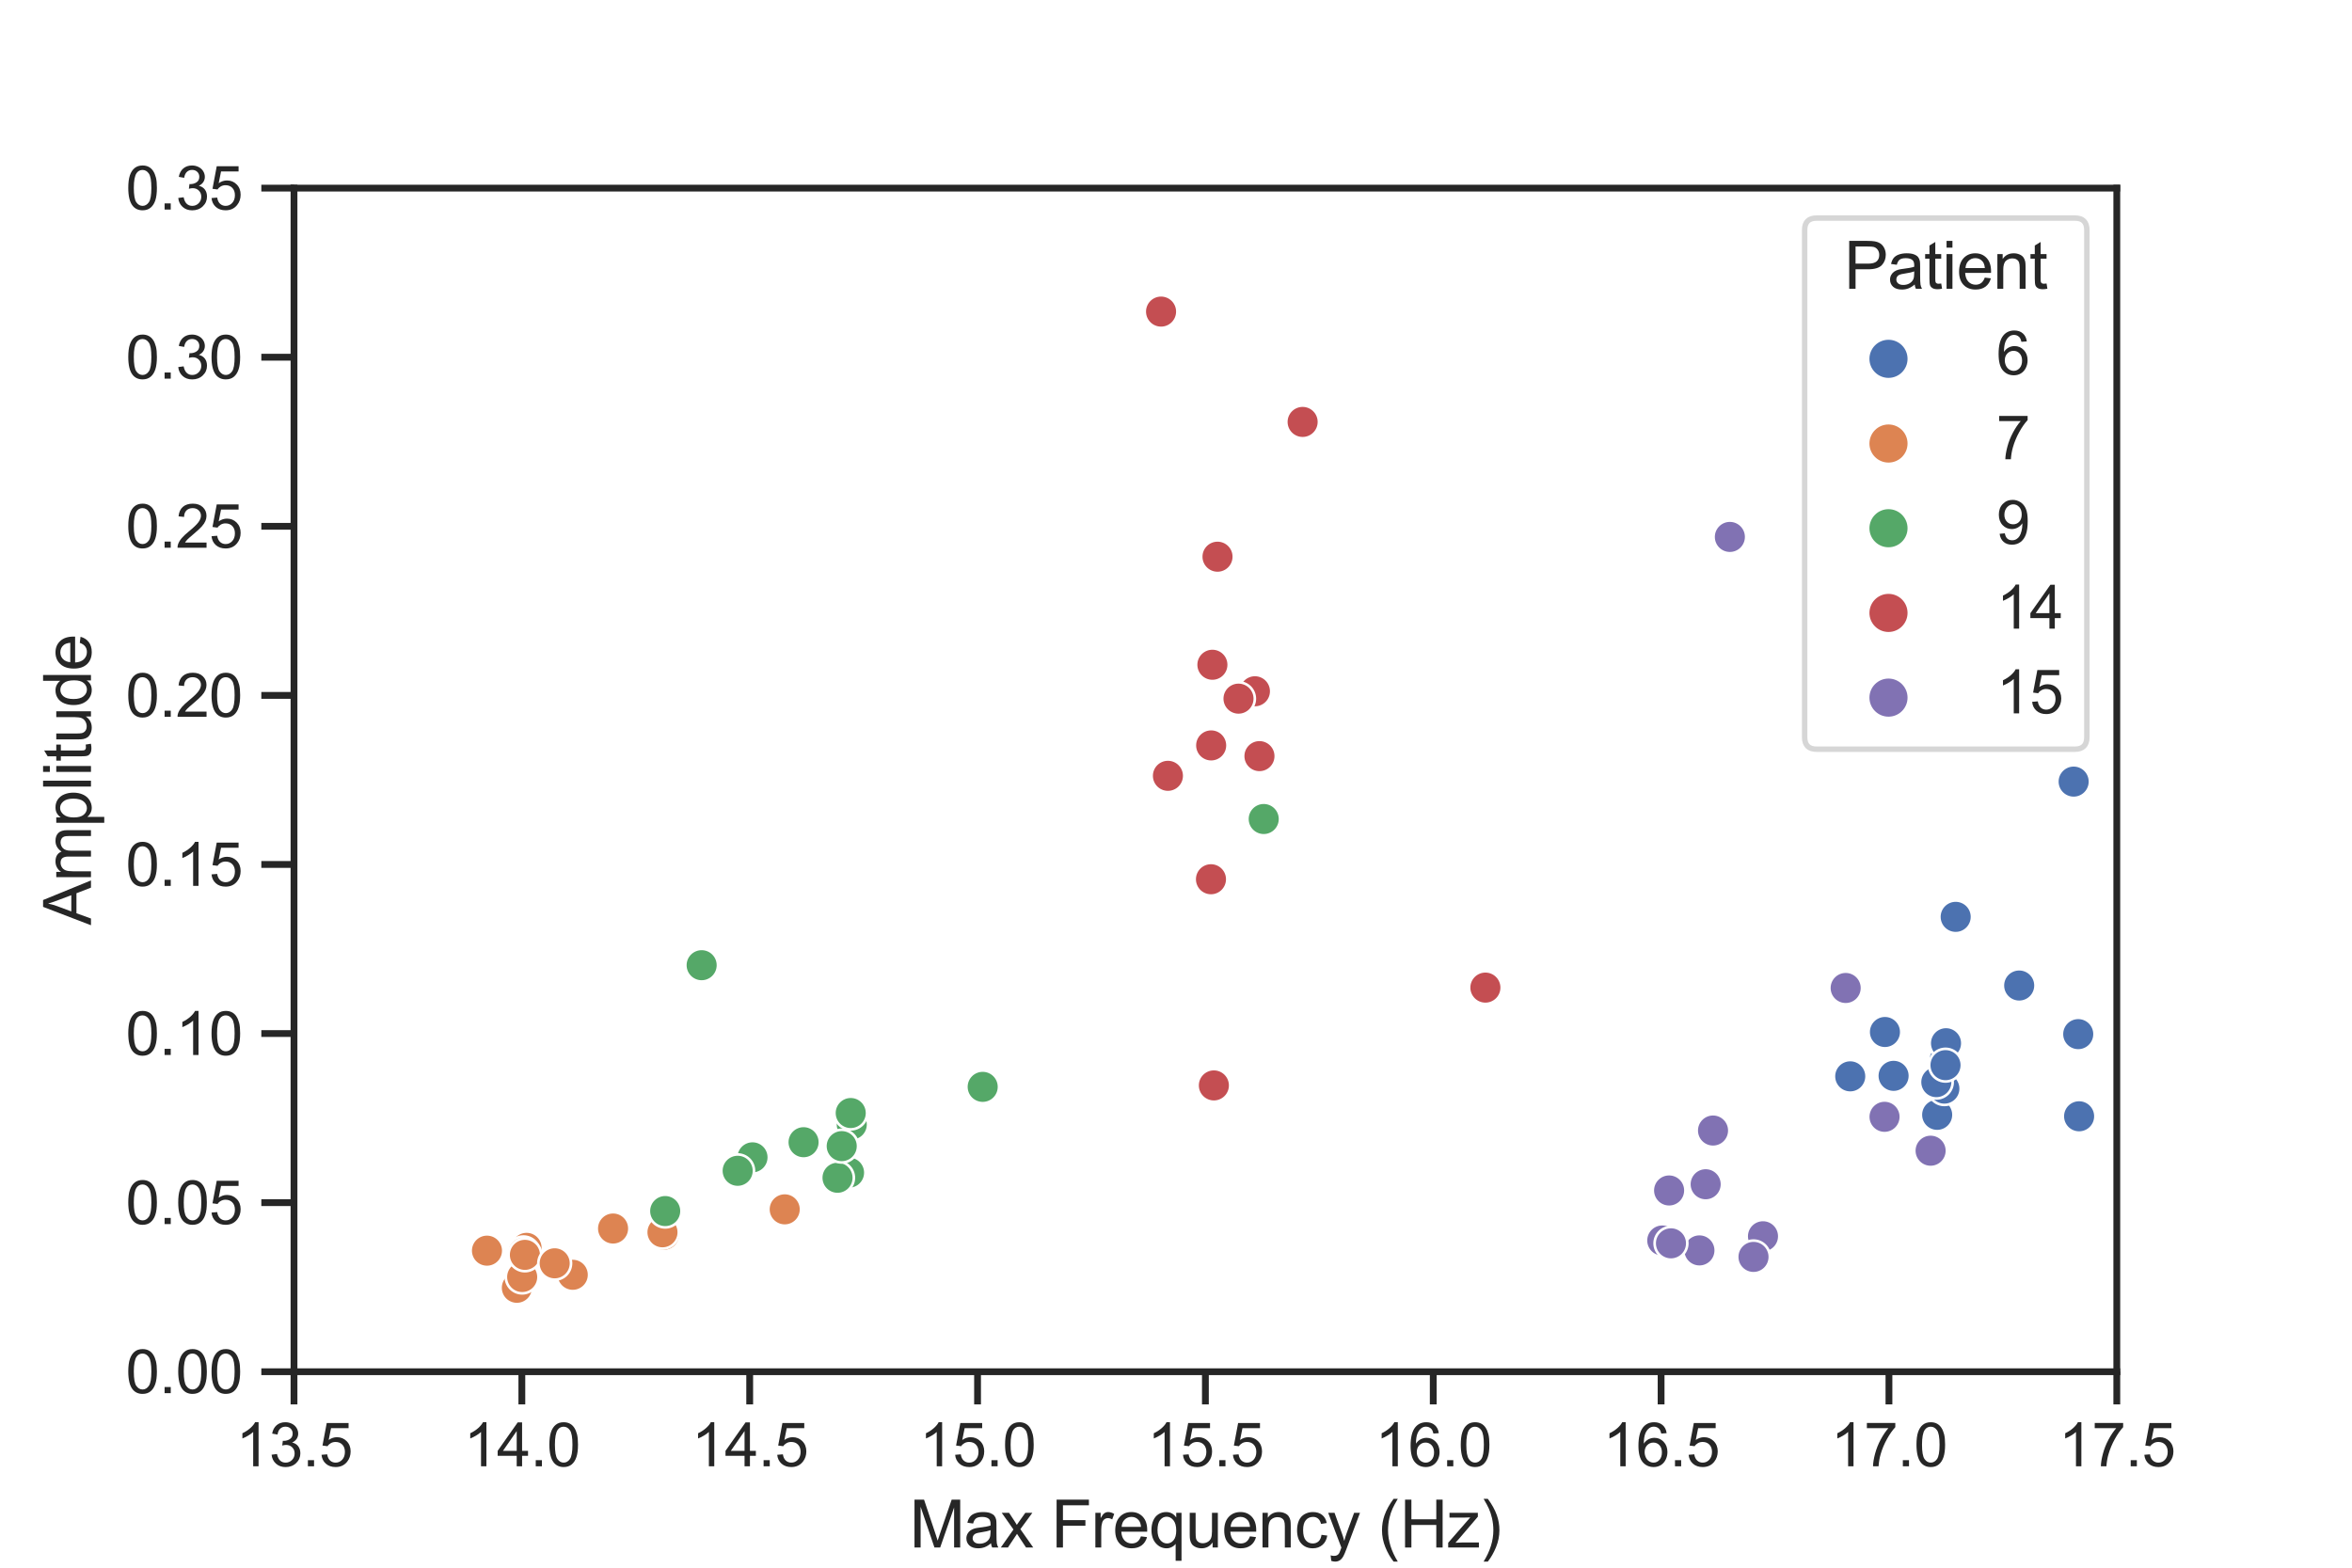 <?xml version="1.0" encoding="utf-8" standalone="no"?>
<!DOCTYPE svg PUBLIC "-//W3C//DTD SVG 1.1//EN"
  "http://www.w3.org/Graphics/SVG/1.1/DTD/svg11.dtd">
<svg xmlns:xlink="http://www.w3.org/1999/xlink" width="432pt" height="288pt" viewBox="0 0 432 288" xmlns="http://www.w3.org/2000/svg" version="1.1">
 <defs>
  <style type="text/css">*{stroke-linejoin: round; stroke-linecap: butt}</style>
 </defs>
 <g id="figure_1">
  <g id="patch_1">
   <path d="M 0 288 
L 432 288 
L 432 0 
L 0 0 
z
" style="fill: #ffffff"/>
  </g>
  <g id="axes_1">
   <g id="patch_2">
    <path d="M 54 252 
L 388.8 252 
L 388.8 34.56 
L 54 34.56 
z
" style="fill: #ffffff"/>
   </g>
   <g id="matplotlib.axis_1">
    <g id="xtick_1">
     <g id="line2d_1">
      <defs>
       <path id="m7bf6a0282d" d="M 0 0 
L 0 6 
" style="stroke: #262626; stroke-width: 1.25"/>
      </defs>
      <g>
       <use xlink:href="#m7bf6a0282d" x="54" y="252" style="fill: #262626; stroke: #262626; stroke-width: 1.25"/>
      </g>
     </g>
     <g id="text_1">
      <!-- 13.5 -->
      <g style="fill: #262626" transform="translate(43.296 269.374)scale(0.11 -0.11)">
       <defs>
        <path id="ArialMT-31" d="M 2384 0 
L 1822 0 
L 1822 3584 
Q 1619 3391 1289 3197 
Q 959 3003 697 2906 
L 697 3450 
Q 1169 3672 1522 3987 
Q 1875 4303 2022 4600 
L 2384 4600 
L 2384 0 
z
" transform="scale(0.016)"/>
        <path id="ArialMT-33" d="M 269 1209 
L 831 1284 
Q 928 806 1161 595 
Q 1394 384 1728 384 
Q 2125 384 2398 659 
Q 2672 934 2672 1341 
Q 2672 1728 2419 1979 
Q 2166 2231 1775 2231 
Q 1616 2231 1378 2169 
L 1441 2663 
Q 1497 2656 1531 2656 
Q 1891 2656 2178 2843 
Q 2466 3031 2466 3422 
Q 2466 3731 2256 3934 
Q 2047 4138 1716 4138 
Q 1388 4138 1169 3931 
Q 950 3725 888 3313 
L 325 3413 
Q 428 3978 793 4289 
Q 1159 4600 1703 4600 
Q 2078 4600 2393 4439 
Q 2709 4278 2876 4000 
Q 3044 3722 3044 3409 
Q 3044 3113 2884 2869 
Q 2725 2625 2413 2481 
Q 2819 2388 3044 2092 
Q 3269 1797 3269 1353 
Q 3269 753 2831 336 
Q 2394 -81 1725 -81 
Q 1122 -81 723 278 
Q 325 638 269 1209 
z
" transform="scale(0.016)"/>
        <path id="ArialMT-2e" d="M 581 0 
L 581 641 
L 1222 641 
L 1222 0 
L 581 0 
z
" transform="scale(0.016)"/>
        <path id="ArialMT-35" d="M 266 1200 
L 856 1250 
Q 922 819 1161 601 
Q 1400 384 1738 384 
Q 2144 384 2425 690 
Q 2706 997 2706 1503 
Q 2706 1984 2436 2262 
Q 2166 2541 1728 2541 
Q 1456 2541 1237 2417 
Q 1019 2294 894 2097 
L 366 2166 
L 809 4519 
L 3088 4519 
L 3088 3981 
L 1259 3981 
L 1013 2750 
Q 1425 3038 1878 3038 
Q 2478 3038 2890 2622 
Q 3303 2206 3303 1553 
Q 3303 931 2941 478 
Q 2500 -78 1738 -78 
Q 1113 -78 717 272 
Q 322 622 266 1200 
z
" transform="scale(0.016)"/>
       </defs>
       <use xlink:href="#ArialMT-31"/>
       <use xlink:href="#ArialMT-33" x="55.615"/>
       <use xlink:href="#ArialMT-2e" x="111.23"/>
       <use xlink:href="#ArialMT-35" x="139.014"/>
      </g>
     </g>
    </g>
    <g id="xtick_2">
     <g id="line2d_2">
      <g>
       <use xlink:href="#m7bf6a0282d" x="95.85" y="252" style="fill: #262626; stroke: #262626; stroke-width: 1.25"/>
      </g>
     </g>
     <g id="text_2">
      <!-- 14.0 -->
      <g style="fill: #262626" transform="translate(85.146 269.374)scale(0.11 -0.11)">
       <defs>
        <path id="ArialMT-34" d="M 2069 0 
L 2069 1097 
L 81 1097 
L 81 1613 
L 2172 4581 
L 2631 4581 
L 2631 1613 
L 3250 1613 
L 3250 1097 
L 2631 1097 
L 2631 0 
L 2069 0 
z
M 2069 1613 
L 2069 3678 
L 634 1613 
L 2069 1613 
z
" transform="scale(0.016)"/>
        <path id="ArialMT-30" d="M 266 2259 
Q 266 3072 433 3567 
Q 600 4063 929 4331 
Q 1259 4600 1759 4600 
Q 2128 4600 2406 4451 
Q 2684 4303 2865 4023 
Q 3047 3744 3150 3342 
Q 3253 2941 3253 2259 
Q 3253 1453 3087 958 
Q 2922 463 2592 192 
Q 2263 -78 1759 -78 
Q 1097 -78 719 397 
Q 266 969 266 2259 
z
M 844 2259 
Q 844 1131 1108 757 
Q 1372 384 1759 384 
Q 2147 384 2411 759 
Q 2675 1134 2675 2259 
Q 2675 3391 2411 3762 
Q 2147 4134 1753 4134 
Q 1366 4134 1134 3806 
Q 844 3388 844 2259 
z
" transform="scale(0.016)"/>
       </defs>
       <use xlink:href="#ArialMT-31"/>
       <use xlink:href="#ArialMT-34" x="55.615"/>
       <use xlink:href="#ArialMT-2e" x="111.23"/>
       <use xlink:href="#ArialMT-30" x="139.014"/>
      </g>
     </g>
    </g>
    <g id="xtick_3">
     <g id="line2d_3">
      <g>
       <use xlink:href="#m7bf6a0282d" x="137.7" y="252" style="fill: #262626; stroke: #262626; stroke-width: 1.25"/>
      </g>
     </g>
     <g id="text_3">
      <!-- 14.5 -->
      <g style="fill: #262626" transform="translate(126.996 269.374)scale(0.11 -0.11)">
       <use xlink:href="#ArialMT-31"/>
       <use xlink:href="#ArialMT-34" x="55.615"/>
       <use xlink:href="#ArialMT-2e" x="111.23"/>
       <use xlink:href="#ArialMT-35" x="139.014"/>
      </g>
     </g>
    </g>
    <g id="xtick_4">
     <g id="line2d_4">
      <g>
       <use xlink:href="#m7bf6a0282d" x="179.55" y="252" style="fill: #262626; stroke: #262626; stroke-width: 1.25"/>
      </g>
     </g>
     <g id="text_4">
      <!-- 15.0 -->
      <g style="fill: #262626" transform="translate(168.846 269.374)scale(0.11 -0.11)">
       <use xlink:href="#ArialMT-31"/>
       <use xlink:href="#ArialMT-35" x="55.615"/>
       <use xlink:href="#ArialMT-2e" x="111.23"/>
       <use xlink:href="#ArialMT-30" x="139.014"/>
      </g>
     </g>
    </g>
    <g id="xtick_5">
     <g id="line2d_5">
      <g>
       <use xlink:href="#m7bf6a0282d" x="221.4" y="252" style="fill: #262626; stroke: #262626; stroke-width: 1.25"/>
      </g>
     </g>
     <g id="text_5">
      <!-- 15.5 -->
      <g style="fill: #262626" transform="translate(210.696 269.374)scale(0.11 -0.11)">
       <use xlink:href="#ArialMT-31"/>
       <use xlink:href="#ArialMT-35" x="55.615"/>
       <use xlink:href="#ArialMT-2e" x="111.23"/>
       <use xlink:href="#ArialMT-35" x="139.014"/>
      </g>
     </g>
    </g>
    <g id="xtick_6">
     <g id="line2d_6">
      <g>
       <use xlink:href="#m7bf6a0282d" x="263.25" y="252" style="fill: #262626; stroke: #262626; stroke-width: 1.25"/>
      </g>
     </g>
     <g id="text_6">
      <!-- 16.0 -->
      <g style="fill: #262626" transform="translate(252.546 269.374)scale(0.11 -0.11)">
       <defs>
        <path id="ArialMT-36" d="M 3184 3459 
L 2625 3416 
Q 2550 3747 2413 3897 
Q 2184 4138 1850 4138 
Q 1581 4138 1378 3988 
Q 1113 3794 959 3422 
Q 806 3050 800 2363 
Q 1003 2672 1297 2822 
Q 1591 2972 1913 2972 
Q 2475 2972 2870 2558 
Q 3266 2144 3266 1488 
Q 3266 1056 3080 686 
Q 2894 316 2569 119 
Q 2244 -78 1831 -78 
Q 1128 -78 684 439 
Q 241 956 241 2144 
Q 241 3472 731 4075 
Q 1159 4600 1884 4600 
Q 2425 4600 2770 4297 
Q 3116 3994 3184 3459 
z
M 888 1484 
Q 888 1194 1011 928 
Q 1134 663 1356 523 
Q 1578 384 1822 384 
Q 2178 384 2434 671 
Q 2691 959 2691 1453 
Q 2691 1928 2437 2201 
Q 2184 2475 1800 2475 
Q 1419 2475 1153 2201 
Q 888 1928 888 1484 
z
" transform="scale(0.016)"/>
       </defs>
       <use xlink:href="#ArialMT-31"/>
       <use xlink:href="#ArialMT-36" x="55.615"/>
       <use xlink:href="#ArialMT-2e" x="111.23"/>
       <use xlink:href="#ArialMT-30" x="139.014"/>
      </g>
     </g>
    </g>
    <g id="xtick_7">
     <g id="line2d_7">
      <g>
       <use xlink:href="#m7bf6a0282d" x="305.1" y="252" style="fill: #262626; stroke: #262626; stroke-width: 1.25"/>
      </g>
     </g>
     <g id="text_7">
      <!-- 16.5 -->
      <g style="fill: #262626" transform="translate(294.396 269.374)scale(0.11 -0.11)">
       <use xlink:href="#ArialMT-31"/>
       <use xlink:href="#ArialMT-36" x="55.615"/>
       <use xlink:href="#ArialMT-2e" x="111.23"/>
       <use xlink:href="#ArialMT-35" x="139.014"/>
      </g>
     </g>
    </g>
    <g id="xtick_8">
     <g id="line2d_8">
      <g>
       <use xlink:href="#m7bf6a0282d" x="346.95" y="252" style="fill: #262626; stroke: #262626; stroke-width: 1.25"/>
      </g>
     </g>
     <g id="text_8">
      <!-- 17.0 -->
      <g style="fill: #262626" transform="translate(336.246 269.374)scale(0.11 -0.11)">
       <defs>
        <path id="ArialMT-37" d="M 303 3981 
L 303 4522 
L 3269 4522 
L 3269 4084 
Q 2831 3619 2401 2847 
Q 1972 2075 1738 1259 
Q 1569 684 1522 0 
L 944 0 
Q 953 541 1156 1306 
Q 1359 2072 1739 2783 
Q 2119 3494 2547 3981 
L 303 3981 
z
" transform="scale(0.016)"/>
       </defs>
       <use xlink:href="#ArialMT-31"/>
       <use xlink:href="#ArialMT-37" x="55.615"/>
       <use xlink:href="#ArialMT-2e" x="111.23"/>
       <use xlink:href="#ArialMT-30" x="139.014"/>
      </g>
     </g>
    </g>
    <g id="xtick_9">
     <g id="line2d_9">
      <g>
       <use xlink:href="#m7bf6a0282d" x="388.8" y="252" style="fill: #262626; stroke: #262626; stroke-width: 1.25"/>
      </g>
     </g>
     <g id="text_9">
      <!-- 17.5 -->
      <g style="fill: #262626" transform="translate(378.096 269.374)scale(0.11 -0.11)">
       <use xlink:href="#ArialMT-31"/>
       <use xlink:href="#ArialMT-37" x="55.615"/>
       <use xlink:href="#ArialMT-2e" x="111.23"/>
       <use xlink:href="#ArialMT-35" x="139.014"/>
      </g>
     </g>
    </g>
    <g id="text_10">
     <!-- Max Frequency (Hz) -->
     <g style="fill: #262626" transform="translate(167.058 284.295)scale(0.12 -0.12)">
      <defs>
       <path id="ArialMT-4d" d="M 475 0 
L 475 4581 
L 1388 4581 
L 2472 1338 
Q 2622 884 2691 659 
Q 2769 909 2934 1394 
L 4031 4581 
L 4847 4581 
L 4847 0 
L 4263 0 
L 4263 3834 
L 2931 0 
L 2384 0 
L 1059 3900 
L 1059 0 
L 475 0 
z
" transform="scale(0.016)"/>
       <path id="ArialMT-61" d="M 2588 409 
Q 2275 144 1986 34 
Q 1697 -75 1366 -75 
Q 819 -75 525 192 
Q 231 459 231 875 
Q 231 1119 342 1320 
Q 453 1522 633 1644 
Q 813 1766 1038 1828 
Q 1203 1872 1538 1913 
Q 2219 1994 2541 2106 
Q 2544 2222 2544 2253 
Q 2544 2597 2384 2738 
Q 2169 2928 1744 2928 
Q 1347 2928 1158 2789 
Q 969 2650 878 2297 
L 328 2372 
Q 403 2725 575 2942 
Q 747 3159 1072 3276 
Q 1397 3394 1825 3394 
Q 2250 3394 2515 3294 
Q 2781 3194 2906 3042 
Q 3031 2891 3081 2659 
Q 3109 2516 3109 2141 
L 3109 1391 
Q 3109 606 3145 398 
Q 3181 191 3288 0 
L 2700 0 
Q 2613 175 2588 409 
z
M 2541 1666 
Q 2234 1541 1622 1453 
Q 1275 1403 1131 1340 
Q 988 1278 909 1158 
Q 831 1038 831 891 
Q 831 666 1001 516 
Q 1172 366 1500 366 
Q 1825 366 2078 508 
Q 2331 650 2450 897 
Q 2541 1088 2541 1459 
L 2541 1666 
z
" transform="scale(0.016)"/>
       <path id="ArialMT-78" d="M 47 0 
L 1259 1725 
L 138 3319 
L 841 3319 
L 1350 2541 
Q 1494 2319 1581 2169 
Q 1719 2375 1834 2534 
L 2394 3319 
L 3066 3319 
L 1919 1756 
L 3153 0 
L 2463 0 
L 1781 1031 
L 1600 1309 
L 728 0 
L 47 0 
z
" transform="scale(0.016)"/>
       <path id="ArialMT-20" transform="scale(0.016)"/>
       <path id="ArialMT-46" d="M 525 0 
L 525 4581 
L 3616 4581 
L 3616 4041 
L 1131 4041 
L 1131 2622 
L 3281 2622 
L 3281 2081 
L 1131 2081 
L 1131 0 
L 525 0 
z
" transform="scale(0.016)"/>
       <path id="ArialMT-72" d="M 416 0 
L 416 3319 
L 922 3319 
L 922 2816 
Q 1116 3169 1280 3281 
Q 1444 3394 1641 3394 
Q 1925 3394 2219 3213 
L 2025 2691 
Q 1819 2813 1613 2813 
Q 1428 2813 1281 2702 
Q 1134 2591 1072 2394 
Q 978 2094 978 1738 
L 978 0 
L 416 0 
z
" transform="scale(0.016)"/>
       <path id="ArialMT-65" d="M 2694 1069 
L 3275 997 
Q 3138 488 2766 206 
Q 2394 -75 1816 -75 
Q 1088 -75 661 373 
Q 234 822 234 1631 
Q 234 2469 665 2931 
Q 1097 3394 1784 3394 
Q 2450 3394 2872 2941 
Q 3294 2488 3294 1666 
Q 3294 1616 3291 1516 
L 816 1516 
Q 847 969 1125 678 
Q 1403 388 1819 388 
Q 2128 388 2347 550 
Q 2566 713 2694 1069 
z
M 847 1978 
L 2700 1978 
Q 2663 2397 2488 2606 
Q 2219 2931 1791 2931 
Q 1403 2931 1139 2672 
Q 875 2413 847 1978 
z
" transform="scale(0.016)"/>
       <path id="ArialMT-71" d="M 2538 -1272 
L 2538 353 
Q 2406 169 2170 47 
Q 1934 -75 1669 -75 
Q 1078 -75 651 397 
Q 225 869 225 1691 
Q 225 2191 398 2587 
Q 572 2984 901 3189 
Q 1231 3394 1625 3394 
Q 2241 3394 2594 2875 
L 2594 3319 
L 3100 3319 
L 3100 -1272 
L 2538 -1272 
z
M 803 1669 
Q 803 1028 1072 708 
Q 1341 388 1716 388 
Q 2075 388 2334 692 
Q 2594 997 2594 1619 
Q 2594 2281 2320 2615 
Q 2047 2950 1678 2950 
Q 1313 2950 1058 2639 
Q 803 2328 803 1669 
z
" transform="scale(0.016)"/>
       <path id="ArialMT-75" d="M 2597 0 
L 2597 488 
Q 2209 -75 1544 -75 
Q 1250 -75 995 37 
Q 741 150 617 320 
Q 494 491 444 738 
Q 409 903 409 1263 
L 409 3319 
L 972 3319 
L 972 1478 
Q 972 1038 1006 884 
Q 1059 663 1231 536 
Q 1403 409 1656 409 
Q 1909 409 2131 539 
Q 2353 669 2445 892 
Q 2538 1116 2538 1541 
L 2538 3319 
L 3100 3319 
L 3100 0 
L 2597 0 
z
" transform="scale(0.016)"/>
       <path id="ArialMT-6e" d="M 422 0 
L 422 3319 
L 928 3319 
L 928 2847 
Q 1294 3394 1984 3394 
Q 2284 3394 2536 3286 
Q 2788 3178 2913 3003 
Q 3038 2828 3088 2588 
Q 3119 2431 3119 2041 
L 3119 0 
L 2556 0 
L 2556 2019 
Q 2556 2363 2490 2533 
Q 2425 2703 2258 2804 
Q 2091 2906 1866 2906 
Q 1506 2906 1245 2678 
Q 984 2450 984 1813 
L 984 0 
L 422 0 
z
" transform="scale(0.016)"/>
       <path id="ArialMT-63" d="M 2588 1216 
L 3141 1144 
Q 3050 572 2676 248 
Q 2303 -75 1759 -75 
Q 1078 -75 664 370 
Q 250 816 250 1647 
Q 250 2184 428 2587 
Q 606 2991 970 3192 
Q 1334 3394 1763 3394 
Q 2303 3394 2647 3120 
Q 2991 2847 3088 2344 
L 2541 2259 
Q 2463 2594 2264 2762 
Q 2066 2931 1784 2931 
Q 1359 2931 1093 2626 
Q 828 2322 828 1663 
Q 828 994 1084 691 
Q 1341 388 1753 388 
Q 2084 388 2306 591 
Q 2528 794 2588 1216 
z
" transform="scale(0.016)"/>
       <path id="ArialMT-79" d="M 397 -1278 
L 334 -750 
Q 519 -800 656 -800 
Q 844 -800 956 -737 
Q 1069 -675 1141 -563 
Q 1194 -478 1313 -144 
Q 1328 -97 1363 -6 
L 103 3319 
L 709 3319 
L 1400 1397 
Q 1534 1031 1641 628 
Q 1738 1016 1872 1384 
L 2581 3319 
L 3144 3319 
L 1881 -56 
Q 1678 -603 1566 -809 
Q 1416 -1088 1222 -1217 
Q 1028 -1347 759 -1347 
Q 597 -1347 397 -1278 
z
" transform="scale(0.016)"/>
       <path id="ArialMT-28" d="M 1497 -1347 
Q 1031 -759 709 28 
Q 388 816 388 1659 
Q 388 2403 628 3084 
Q 909 3875 1497 4659 
L 1900 4659 
Q 1522 4009 1400 3731 
Q 1209 3300 1100 2831 
Q 966 2247 966 1656 
Q 966 153 1900 -1347 
L 1497 -1347 
z
" transform="scale(0.016)"/>
       <path id="ArialMT-48" d="M 513 0 
L 513 4581 
L 1119 4581 
L 1119 2700 
L 3500 2700 
L 3500 4581 
L 4106 4581 
L 4106 0 
L 3500 0 
L 3500 2159 
L 1119 2159 
L 1119 0 
L 513 0 
z
" transform="scale(0.016)"/>
       <path id="ArialMT-7a" d="M 125 0 
L 125 456 
L 2238 2881 
Q 1878 2863 1603 2863 
L 250 2863 
L 250 3319 
L 2963 3319 
L 2963 2947 
L 1166 841 
L 819 456 
Q 1197 484 1528 484 
L 3063 484 
L 3063 0 
L 125 0 
z
" transform="scale(0.016)"/>
       <path id="ArialMT-29" d="M 791 -1347 
L 388 -1347 
Q 1322 153 1322 1656 
Q 1322 2244 1188 2822 
Q 1081 3291 891 3722 
Q 769 4003 388 4659 
L 791 4659 
Q 1378 3875 1659 3084 
Q 1900 2403 1900 1659 
Q 1900 816 1576 28 
Q 1253 -759 791 -1347 
z
" transform="scale(0.016)"/>
      </defs>
      <use xlink:href="#ArialMT-4d"/>
      <use xlink:href="#ArialMT-61" x="83.301"/>
      <use xlink:href="#ArialMT-78" x="138.916"/>
      <use xlink:href="#ArialMT-20" x="188.916"/>
      <use xlink:href="#ArialMT-46" x="216.699"/>
      <use xlink:href="#ArialMT-72" x="277.783"/>
      <use xlink:href="#ArialMT-65" x="311.084"/>
      <use xlink:href="#ArialMT-71" x="366.699"/>
      <use xlink:href="#ArialMT-75" x="422.314"/>
      <use xlink:href="#ArialMT-65" x="477.93"/>
      <use xlink:href="#ArialMT-6e" x="533.545"/>
      <use xlink:href="#ArialMT-63" x="589.16"/>
      <use xlink:href="#ArialMT-79" x="639.16"/>
      <use xlink:href="#ArialMT-20" x="689.16"/>
      <use xlink:href="#ArialMT-28" x="716.943"/>
      <use xlink:href="#ArialMT-48" x="750.244"/>
      <use xlink:href="#ArialMT-7a" x="822.461"/>
      <use xlink:href="#ArialMT-29" x="872.461"/>
     </g>
    </g>
   </g>
   <g id="matplotlib.axis_2">
    <g id="ytick_1">
     <g id="line2d_10">
      <defs>
       <path id="ma88b7e3dc6" d="M 0 0 
L -6 0 
" style="stroke: #262626; stroke-width: 1.25"/>
      </defs>
      <g>
       <use xlink:href="#ma88b7e3dc6" x="54" y="252" style="fill: #262626; stroke: #262626; stroke-width: 1.25"/>
      </g>
     </g>
     <g id="text_11">
      <!-- 0.00 -->
      <g style="fill: #262626" transform="translate(23.093 255.937)scale(0.11 -0.11)">
       <use xlink:href="#ArialMT-30"/>
       <use xlink:href="#ArialMT-2e" x="55.615"/>
       <use xlink:href="#ArialMT-30" x="83.398"/>
       <use xlink:href="#ArialMT-30" x="139.014"/>
      </g>
     </g>
    </g>
    <g id="ytick_2">
     <g id="line2d_11">
      <g>
       <use xlink:href="#ma88b7e3dc6" x="54" y="220.937" style="fill: #262626; stroke: #262626; stroke-width: 1.25"/>
      </g>
     </g>
     <g id="text_12">
      <!-- 0.05 -->
      <g style="fill: #262626" transform="translate(23.093 224.874)scale(0.11 -0.11)">
       <use xlink:href="#ArialMT-30"/>
       <use xlink:href="#ArialMT-2e" x="55.615"/>
       <use xlink:href="#ArialMT-30" x="83.398"/>
       <use xlink:href="#ArialMT-35" x="139.014"/>
      </g>
     </g>
    </g>
    <g id="ytick_3">
     <g id="line2d_12">
      <g>
       <use xlink:href="#ma88b7e3dc6" x="54" y="189.874" style="fill: #262626; stroke: #262626; stroke-width: 1.25"/>
      </g>
     </g>
     <g id="text_13">
      <!-- 0.10 -->
      <g style="fill: #262626" transform="translate(23.093 193.811)scale(0.11 -0.11)">
       <use xlink:href="#ArialMT-30"/>
       <use xlink:href="#ArialMT-2e" x="55.615"/>
       <use xlink:href="#ArialMT-31" x="83.398"/>
       <use xlink:href="#ArialMT-30" x="139.014"/>
      </g>
     </g>
    </g>
    <g id="ytick_4">
     <g id="line2d_13">
      <g>
       <use xlink:href="#ma88b7e3dc6" x="54" y="158.811" style="fill: #262626; stroke: #262626; stroke-width: 1.25"/>
      </g>
     </g>
     <g id="text_14">
      <!-- 0.15 -->
      <g style="fill: #262626" transform="translate(23.093 162.748)scale(0.11 -0.11)">
       <use xlink:href="#ArialMT-30"/>
       <use xlink:href="#ArialMT-2e" x="55.615"/>
       <use xlink:href="#ArialMT-31" x="83.398"/>
       <use xlink:href="#ArialMT-35" x="139.014"/>
      </g>
     </g>
    </g>
    <g id="ytick_5">
     <g id="line2d_14">
      <g>
       <use xlink:href="#ma88b7e3dc6" x="54" y="127.749" style="fill: #262626; stroke: #262626; stroke-width: 1.25"/>
      </g>
     </g>
     <g id="text_15">
      <!-- 0.20 -->
      <g style="fill: #262626" transform="translate(23.093 131.685)scale(0.11 -0.11)">
       <defs>
        <path id="ArialMT-32" d="M 3222 541 
L 3222 0 
L 194 0 
Q 188 203 259 391 
Q 375 700 629 1000 
Q 884 1300 1366 1694 
Q 2113 2306 2375 2664 
Q 2638 3022 2638 3341 
Q 2638 3675 2398 3904 
Q 2159 4134 1775 4134 
Q 1369 4134 1125 3890 
Q 881 3647 878 3216 
L 300 3275 
Q 359 3922 746 4261 
Q 1134 4600 1788 4600 
Q 2447 4600 2831 4234 
Q 3216 3869 3216 3328 
Q 3216 3053 3103 2787 
Q 2991 2522 2730 2228 
Q 2469 1934 1863 1422 
Q 1356 997 1212 845 
Q 1069 694 975 541 
L 3222 541 
z
" transform="scale(0.016)"/>
       </defs>
       <use xlink:href="#ArialMT-30"/>
       <use xlink:href="#ArialMT-2e" x="55.615"/>
       <use xlink:href="#ArialMT-32" x="83.398"/>
       <use xlink:href="#ArialMT-30" x="139.014"/>
      </g>
     </g>
    </g>
    <g id="ytick_6">
     <g id="line2d_15">
      <g>
       <use xlink:href="#ma88b7e3dc6" x="54" y="96.686" style="fill: #262626; stroke: #262626; stroke-width: 1.25"/>
      </g>
     </g>
     <g id="text_16">
      <!-- 0.25 -->
      <g style="fill: #262626" transform="translate(23.093 100.623)scale(0.11 -0.11)">
       <use xlink:href="#ArialMT-30"/>
       <use xlink:href="#ArialMT-2e" x="55.615"/>
       <use xlink:href="#ArialMT-32" x="83.398"/>
       <use xlink:href="#ArialMT-35" x="139.014"/>
      </g>
     </g>
    </g>
    <g id="ytick_7">
     <g id="line2d_16">
      <g>
       <use xlink:href="#ma88b7e3dc6" x="54" y="65.623" style="fill: #262626; stroke: #262626; stroke-width: 1.25"/>
      </g>
     </g>
     <g id="text_17">
      <!-- 0.30 -->
      <g style="fill: #262626" transform="translate(23.093 69.56)scale(0.11 -0.11)">
       <use xlink:href="#ArialMT-30"/>
       <use xlink:href="#ArialMT-2e" x="55.615"/>
       <use xlink:href="#ArialMT-33" x="83.398"/>
       <use xlink:href="#ArialMT-30" x="139.014"/>
      </g>
     </g>
    </g>
    <g id="ytick_8">
     <g id="line2d_17">
      <g>
       <use xlink:href="#ma88b7e3dc6" x="54" y="34.56" style="fill: #262626; stroke: #262626; stroke-width: 1.25"/>
      </g>
     </g>
     <g id="text_18">
      <!-- 0.35 -->
      <g style="fill: #262626" transform="translate(23.093 38.497)scale(0.11 -0.11)">
       <use xlink:href="#ArialMT-30"/>
       <use xlink:href="#ArialMT-2e" x="55.615"/>
       <use xlink:href="#ArialMT-33" x="83.398"/>
       <use xlink:href="#ArialMT-35" x="139.014"/>
      </g>
     </g>
    </g>
    <g id="text_19">
     <!-- Amplitude -->
     <g style="fill: #262626" transform="translate(16.708 169.959)rotate(-90)scale(0.12 -0.12)">
      <defs>
       <path id="ArialMT-41" d="M -9 0 
L 1750 4581 
L 2403 4581 
L 4278 0 
L 3588 0 
L 3053 1388 
L 1138 1388 
L 634 0 
L -9 0 
z
M 1313 1881 
L 2866 1881 
L 2388 3150 
Q 2169 3728 2063 4100 
Q 1975 3659 1816 3225 
L 1313 1881 
z
" transform="scale(0.016)"/>
       <path id="ArialMT-6d" d="M 422 0 
L 422 3319 
L 925 3319 
L 925 2853 
Q 1081 3097 1340 3245 
Q 1600 3394 1931 3394 
Q 2300 3394 2536 3241 
Q 2772 3088 2869 2813 
Q 3263 3394 3894 3394 
Q 4388 3394 4653 3120 
Q 4919 2847 4919 2278 
L 4919 0 
L 4359 0 
L 4359 2091 
Q 4359 2428 4304 2576 
Q 4250 2725 4106 2815 
Q 3963 2906 3769 2906 
Q 3419 2906 3187 2673 
Q 2956 2441 2956 1928 
L 2956 0 
L 2394 0 
L 2394 2156 
Q 2394 2531 2256 2718 
Q 2119 2906 1806 2906 
Q 1569 2906 1367 2781 
Q 1166 2656 1075 2415 
Q 984 2175 984 1722 
L 984 0 
L 422 0 
z
" transform="scale(0.016)"/>
       <path id="ArialMT-70" d="M 422 -1272 
L 422 3319 
L 934 3319 
L 934 2888 
Q 1116 3141 1344 3267 
Q 1572 3394 1897 3394 
Q 2322 3394 2647 3175 
Q 2972 2956 3137 2557 
Q 3303 2159 3303 1684 
Q 3303 1175 3120 767 
Q 2938 359 2589 142 
Q 2241 -75 1856 -75 
Q 1575 -75 1351 44 
Q 1128 163 984 344 
L 984 -1272 
L 422 -1272 
z
M 931 1641 
Q 931 1000 1190 694 
Q 1450 388 1819 388 
Q 2194 388 2461 705 
Q 2728 1022 2728 1688 
Q 2728 2322 2467 2637 
Q 2206 2953 1844 2953 
Q 1484 2953 1207 2617 
Q 931 2281 931 1641 
z
" transform="scale(0.016)"/>
       <path id="ArialMT-6c" d="M 409 0 
L 409 4581 
L 972 4581 
L 972 0 
L 409 0 
z
" transform="scale(0.016)"/>
       <path id="ArialMT-69" d="M 425 3934 
L 425 4581 
L 988 4581 
L 988 3934 
L 425 3934 
z
M 425 0 
L 425 3319 
L 988 3319 
L 988 0 
L 425 0 
z
" transform="scale(0.016)"/>
       <path id="ArialMT-74" d="M 1650 503 
L 1731 6 
Q 1494 -44 1306 -44 
Q 1000 -44 831 53 
Q 663 150 594 308 
Q 525 466 525 972 
L 525 2881 
L 113 2881 
L 113 3319 
L 525 3319 
L 525 4141 
L 1084 4478 
L 1084 3319 
L 1650 3319 
L 1650 2881 
L 1084 2881 
L 1084 941 
Q 1084 700 1114 631 
Q 1144 563 1211 522 
Q 1278 481 1403 481 
Q 1497 481 1650 503 
z
" transform="scale(0.016)"/>
       <path id="ArialMT-64" d="M 2575 0 
L 2575 419 
Q 2259 -75 1647 -75 
Q 1250 -75 917 144 
Q 584 363 401 755 
Q 219 1147 219 1656 
Q 219 2153 384 2558 
Q 550 2963 881 3178 
Q 1213 3394 1622 3394 
Q 1922 3394 2156 3267 
Q 2391 3141 2538 2938 
L 2538 4581 
L 3097 4581 
L 3097 0 
L 2575 0 
z
M 797 1656 
Q 797 1019 1065 703 
Q 1334 388 1700 388 
Q 2069 388 2326 689 
Q 2584 991 2584 1609 
Q 2584 2291 2321 2609 
Q 2059 2928 1675 2928 
Q 1300 2928 1048 2622 
Q 797 2316 797 1656 
z
" transform="scale(0.016)"/>
      </defs>
      <use xlink:href="#ArialMT-41"/>
      <use xlink:href="#ArialMT-6d" x="66.699"/>
      <use xlink:href="#ArialMT-70" x="150"/>
      <use xlink:href="#ArialMT-6c" x="205.615"/>
      <use xlink:href="#ArialMT-69" x="227.832"/>
      <use xlink:href="#ArialMT-74" x="250.049"/>
      <use xlink:href="#ArialMT-75" x="277.832"/>
      <use xlink:href="#ArialMT-64" x="333.447"/>
      <use xlink:href="#ArialMT-65" x="389.062"/>
     </g>
    </g>
   </g>
   <g id="PathCollection_1">
    <defs>
     <path id="C0_0_407fd90f7a" d="M 0 3 
C 0.796 3 1.559 2.684 2.121 2.121 
C 2.684 1.559 3 0.796 3 -0 
C 3 -0.796 2.684 -1.559 2.121 -2.121 
C 1.559 -2.684 0.796 -3 0 -3 
C -0.796 -3 -1.559 -2.684 -2.121 -2.121 
C -2.684 -1.559 -3 -0.796 -3 0 
C -3 0.796 -2.684 1.559 -2.121 2.121 
C -1.559 2.684 -0.796 3 0 3 
z
"/>
    </defs>
    <g clip-path="url(#p746b18e97c)">
     <use xlink:href="#C0_0_407fd90f7a" x="370.872" y="181.05" style="fill: #4c72b0; stroke: #ffffff; stroke-width: 0.48"/>
    </g>
    <g clip-path="url(#p746b18e97c)">
     <use xlink:href="#C0_0_407fd90f7a" x="357.17" y="194.757" style="fill: #4c72b0; stroke: #ffffff; stroke-width: 0.48"/>
    </g>
    <g clip-path="url(#p746b18e97c)">
     <use xlink:href="#C0_0_407fd90f7a" x="355.806" y="204.807" style="fill: #4c72b0; stroke: #ffffff; stroke-width: 0.48"/>
    </g>
    <g clip-path="url(#p746b18e97c)">
     <use xlink:href="#C0_0_407fd90f7a" x="346.215" y="189.588" style="fill: #4c72b0; stroke: #ffffff; stroke-width: 0.48"/>
    </g>
    <g clip-path="url(#p746b18e97c)">
     <use xlink:href="#C0_0_407fd90f7a" x="381.715" y="189.981" style="fill: #4c72b0; stroke: #ffffff; stroke-width: 0.48"/>
    </g>
    <g clip-path="url(#p746b18e97c)">
     <use xlink:href="#C0_0_407fd90f7a" x="339.839" y="197.735" style="fill: #4c72b0; stroke: #ffffff; stroke-width: 0.48"/>
    </g>
    <g clip-path="url(#p746b18e97c)">
     <use xlink:href="#C0_0_407fd90f7a" x="357.129" y="199.988" style="fill: #4c72b0; stroke: #ffffff; stroke-width: 0.48"/>
    </g>
    <g clip-path="url(#p746b18e97c)">
     <use xlink:href="#C0_0_407fd90f7a" x="355.651" y="198.799" style="fill: #4c72b0; stroke: #ffffff; stroke-width: 0.48"/>
    </g>
    <g clip-path="url(#p746b18e97c)">
     <use xlink:href="#C0_0_407fd90f7a" x="357.433" y="191.652" style="fill: #4c72b0; stroke: #ffffff; stroke-width: 0.48"/>
    </g>
    <g clip-path="url(#p746b18e97c)">
     <use xlink:href="#C0_0_407fd90f7a" x="357.34" y="195.681" style="fill: #4c72b0; stroke: #ffffff; stroke-width: 0.48"/>
    </g>
    <g clip-path="url(#p746b18e97c)">
     <use xlink:href="#C0_0_407fd90f7a" x="359.207" y="168.435" style="fill: #4c72b0; stroke: #ffffff; stroke-width: 0.48"/>
    </g>
    <g clip-path="url(#p746b18e97c)">
     <use xlink:href="#C0_0_407fd90f7a" x="-64.365" y="-618.116" style="fill: #4c72b0; stroke: #ffffff; stroke-width: 0.48"/>
    </g>
    <g clip-path="url(#p746b18e97c)">
     <use xlink:href="#C0_0_407fd90f7a" x="-354.068" y="-613.602" style="fill: #4c72b0; stroke: #ffffff; stroke-width: 0.48"/>
    </g>
    <g clip-path="url(#p746b18e97c)">
     <use xlink:href="#C0_0_407fd90f7a" x="-235.738" y="-283.422" style="fill: #4c72b0; stroke: #ffffff; stroke-width: 0.48"/>
    </g>
    <g clip-path="url(#p746b18e97c)">
     <use xlink:href="#C0_0_407fd90f7a" x="380.875" y="143.588" style="fill: #4c72b0; stroke: #ffffff; stroke-width: 0.48"/>
    </g>
    <g clip-path="url(#p746b18e97c)">
     <use xlink:href="#C0_0_407fd90f7a" x="381.876" y="205.073" style="fill: #4c72b0; stroke: #ffffff; stroke-width: 0.48"/>
    </g>
    <g clip-path="url(#p746b18e97c)">
     <use xlink:href="#C0_0_407fd90f7a" x="347.802" y="197.644" style="fill: #4c72b0; stroke: #ffffff; stroke-width: 0.48"/>
    </g>
    <g clip-path="url(#p746b18e97c)">
     <use xlink:href="#C0_0_407fd90f7a" x="121.957" y="226.836" style="fill: #dd8452; stroke: #ffffff; stroke-width: 0.48"/>
    </g>
    <g clip-path="url(#p746b18e97c)">
     <use xlink:href="#C0_0_407fd90f7a" x="112.604" y="225.692" style="fill: #dd8452; stroke: #ffffff; stroke-width: 0.48"/>
    </g>
    <g clip-path="url(#p746b18e97c)">
     <use xlink:href="#C0_0_407fd90f7a" x="96.719" y="229.244" style="fill: #dd8452; stroke: #ffffff; stroke-width: 0.48"/>
    </g>
    <g clip-path="url(#p746b18e97c)">
     <use xlink:href="#C0_0_407fd90f7a" x="89.443" y="229.76" style="fill: #dd8452; stroke: #ffffff; stroke-width: 0.48"/>
    </g>
    <g clip-path="url(#p746b18e97c)">
     <use xlink:href="#C0_0_407fd90f7a" x="94.933" y="236.58" style="fill: #dd8452; stroke: #ffffff; stroke-width: 0.48"/>
    </g>
    <g clip-path="url(#p746b18e97c)">
     <use xlink:href="#C0_0_407fd90f7a" x="95.91" y="234.6" style="fill: #dd8452; stroke: #ffffff; stroke-width: 0.48"/>
    </g>
    <g clip-path="url(#p746b18e97c)">
     <use xlink:href="#C0_0_407fd90f7a" x="96.144" y="230.164" style="fill: #dd8452; stroke: #ffffff; stroke-width: 0.48"/>
    </g>
    <g clip-path="url(#p746b18e97c)">
     <use xlink:href="#C0_0_407fd90f7a" x="105.201" y="234.191" style="fill: #dd8452; stroke: #ffffff; stroke-width: 0.48"/>
    </g>
    <g clip-path="url(#p746b18e97c)">
     <use xlink:href="#C0_0_407fd90f7a" x="96.411" y="230.531" style="fill: #dd8452; stroke: #ffffff; stroke-width: 0.48"/>
    </g>
    <g clip-path="url(#p746b18e97c)">
     <use xlink:href="#C0_0_407fd90f7a" x="101.882" y="232.083" style="fill: #dd8452; stroke: #ffffff; stroke-width: 0.48"/>
    </g>
    <g clip-path="url(#p746b18e97c)">
     <use xlink:href="#C0_0_407fd90f7a" x="-120.029" y="195.153" style="fill: #dd8452; stroke: #ffffff; stroke-width: 0.48"/>
    </g>
    <g clip-path="url(#p746b18e97c)">
     <use xlink:href="#C0_0_407fd90f7a" x="-347.138" y="-84.364" style="fill: #dd8452; stroke: #ffffff; stroke-width: 0.48"/>
    </g>
    <g clip-path="url(#p746b18e97c)">
     <use xlink:href="#C0_0_407fd90f7a" x="-136.333" y="-150.584" style="fill: #dd8452; stroke: #ffffff; stroke-width: 0.48"/>
    </g>
    <g clip-path="url(#p746b18e97c)">
     <use xlink:href="#C0_0_407fd90f7a" x="-346.786" y="-95.06" style="fill: #dd8452; stroke: #ffffff; stroke-width: 0.48"/>
    </g>
    <g clip-path="url(#p746b18e97c)">
     <use xlink:href="#C0_0_407fd90f7a" x="144.132" y="222.169" style="fill: #dd8452; stroke: #ffffff; stroke-width: 0.48"/>
    </g>
    <g clip-path="url(#p746b18e97c)">
     <use xlink:href="#C0_0_407fd90f7a" x="121.679" y="226.384" style="fill: #dd8452; stroke: #ffffff; stroke-width: 0.48"/>
    </g>
    <g clip-path="url(#p746b18e97c)">
     <use xlink:href="#C0_0_407fd90f7a" x="180.494" y="199.667" style="fill: #55a868; stroke: #ffffff; stroke-width: 0.48"/>
    </g>
    <g clip-path="url(#p746b18e97c)">
     <use xlink:href="#C0_0_407fd90f7a" x="122.178" y="222.485" style="fill: #55a868; stroke: #ffffff; stroke-width: 0.48"/>
    </g>
    <g clip-path="url(#p746b18e97c)">
     <use xlink:href="#C0_0_407fd90f7a" x="155.948" y="215.429" style="fill: #55a868; stroke: #ffffff; stroke-width: 0.48"/>
    </g>
    <g clip-path="url(#p746b18e97c)">
     <use xlink:href="#C0_0_407fd90f7a" x="156.447" y="206.579" style="fill: #55a868; stroke: #ffffff; stroke-width: 0.48"/>
    </g>
    <g clip-path="url(#p746b18e97c)">
     <use xlink:href="#C0_0_407fd90f7a" x="153.831" y="216.368" style="fill: #55a868; stroke: #ffffff; stroke-width: 0.48"/>
    </g>
    <g clip-path="url(#p746b18e97c)">
     <use xlink:href="#C0_0_407fd90f7a" x="154.603" y="210.557" style="fill: #55a868; stroke: #ffffff; stroke-width: 0.48"/>
    </g>
    <g clip-path="url(#p746b18e97c)">
     <use xlink:href="#C0_0_407fd90f7a" x="138.215" y="212.616" style="fill: #55a868; stroke: #ffffff; stroke-width: 0.48"/>
    </g>
    <g clip-path="url(#p746b18e97c)">
     <use xlink:href="#C0_0_407fd90f7a" x="147.594" y="209.836" style="fill: #55a868; stroke: #ffffff; stroke-width: 0.48"/>
    </g>
    <g clip-path="url(#p746b18e97c)">
     <use xlink:href="#C0_0_407fd90f7a" x="135.489" y="215.087" style="fill: #55a868; stroke: #ffffff; stroke-width: 0.48"/>
    </g>
    <g clip-path="url(#p746b18e97c)">
     <use xlink:href="#C0_0_407fd90f7a" x="156.256" y="204.475" style="fill: #55a868; stroke: #ffffff; stroke-width: 0.48"/>
    </g>
    <g clip-path="url(#p746b18e97c)">
     <use xlink:href="#C0_0_407fd90f7a" x="128.875" y="177.317" style="fill: #55a868; stroke: #ffffff; stroke-width: 0.48"/>
    </g>
    <g clip-path="url(#p746b18e97c)">
     <use xlink:href="#C0_0_407fd90f7a" x="-57.33" y="-90.266" style="fill: #55a868; stroke: #ffffff; stroke-width: 0.48"/>
    </g>
    <g clip-path="url(#p746b18e97c)">
     <use xlink:href="#C0_0_407fd90f7a" x="-50.952" y="-9.24" style="fill: #55a868; stroke: #ffffff; stroke-width: 0.48"/>
    </g>
    <g clip-path="url(#p746b18e97c)">
     <use xlink:href="#C0_0_407fd90f7a" x="-156.189" y="-321.299" style="fill: #55a868; stroke: #ffffff; stroke-width: 0.48"/>
    </g>
    <g clip-path="url(#p746b18e97c)">
     <use xlink:href="#C0_0_407fd90f7a" x="232.112" y="150.461" style="fill: #55a868; stroke: #ffffff; stroke-width: 0.48"/>
    </g>
    <g clip-path="url(#p746b18e97c)">
     <use xlink:href="#C0_0_407fd90f7a" x="222.957" y="199.402" style="fill: #c44e52; stroke: #ffffff; stroke-width: 0.48"/>
    </g>
    <g clip-path="url(#p746b18e97c)">
     <use xlink:href="#C0_0_407fd90f7a" x="230.496" y="126.992" style="fill: #c44e52; stroke: #ffffff; stroke-width: 0.48"/>
    </g>
    <g clip-path="url(#p746b18e97c)">
     <use xlink:href="#C0_0_407fd90f7a" x="272.827" y="181.433" style="fill: #c44e52; stroke: #ffffff; stroke-width: 0.48"/>
    </g>
    <g clip-path="url(#p746b18e97c)">
     <use xlink:href="#C0_0_407fd90f7a" x="214.517" y="142.525" style="fill: #c44e52; stroke: #ffffff; stroke-width: 0.48"/>
    </g>
    <g clip-path="url(#p746b18e97c)">
     <use xlink:href="#C0_0_407fd90f7a" x="227.48" y="128.35" style="fill: #c44e52; stroke: #ffffff; stroke-width: 0.48"/>
    </g>
    <g clip-path="url(#p746b18e97c)">
     <use xlink:href="#C0_0_407fd90f7a" x="231.329" y="138.908" style="fill: #c44e52; stroke: #ffffff; stroke-width: 0.48"/>
    </g>
    <g clip-path="url(#p746b18e97c)">
     <use xlink:href="#C0_0_407fd90f7a" x="223.625" y="102.272" style="fill: #c44e52; stroke: #ffffff; stroke-width: 0.48"/>
    </g>
    <g clip-path="url(#p746b18e97c)">
     <use xlink:href="#C0_0_407fd90f7a" x="222.423" y="161.526" style="fill: #c44e52; stroke: #ffffff; stroke-width: 0.48"/>
    </g>
    <g clip-path="url(#p746b18e97c)">
     <use xlink:href="#C0_0_407fd90f7a" x="222.685" y="122.123" style="fill: #c44e52; stroke: #ffffff; stroke-width: 0.48"/>
    </g>
    <g clip-path="url(#p746b18e97c)">
     <use xlink:href="#C0_0_407fd90f7a" x="222.459" y="136.94" style="fill: #c44e52; stroke: #ffffff; stroke-width: 0.48"/>
    </g>
    <g clip-path="url(#p746b18e97c)">
     <use xlink:href="#C0_0_407fd90f7a" x="213.255" y="57.243" style="fill: #c44e52; stroke: #ffffff; stroke-width: 0.48"/>
    </g>
    <g clip-path="url(#p746b18e97c)">
     <use xlink:href="#C0_0_407fd90f7a" x="-18.487" y="-584.206" style="fill: #c44e52; stroke: #ffffff; stroke-width: 0.48"/>
    </g>
    <g clip-path="url(#p746b18e97c)">
     <use xlink:href="#C0_0_407fd90f7a" x="-631.61" y="-1402.988" style="fill: #c44e52; stroke: #ffffff; stroke-width: 0.48"/>
    </g>
    <g clip-path="url(#p746b18e97c)">
     <use xlink:href="#C0_0_407fd90f7a" x="-584.188" y="-828.213" style="fill: #c44e52; stroke: #ffffff; stroke-width: 0.48"/>
    </g>
    <g clip-path="url(#p746b18e97c)">
     <use xlink:href="#C0_0_407fd90f7a" x="239.258" y="77.512" style="fill: #c44e52; stroke: #ffffff; stroke-width: 0.48"/>
    </g>
    <g clip-path="url(#p746b18e97c)">
     <use xlink:href="#C0_0_407fd90f7a" x="239.716" y="-52.307" style="fill: #c44e52; stroke: #ffffff; stroke-width: 0.48"/>
    </g>
    <g clip-path="url(#p746b18e97c)">
     <use xlink:href="#C0_0_407fd90f7a" x="312.14" y="229.712" style="fill: #8172b3; stroke: #ffffff; stroke-width: 0.48"/>
    </g>
    <g clip-path="url(#p746b18e97c)">
     <use xlink:href="#C0_0_407fd90f7a" x="323.814" y="227.116" style="fill: #8172b3; stroke: #ffffff; stroke-width: 0.48"/>
    </g>
    <g clip-path="url(#p746b18e97c)">
     <use xlink:href="#C0_0_407fd90f7a" x="305.315" y="227.892" style="fill: #8172b3; stroke: #ffffff; stroke-width: 0.48"/>
    </g>
    <g clip-path="url(#p746b18e97c)">
     <use xlink:href="#C0_0_407fd90f7a" x="314.637" y="207.69" style="fill: #8172b3; stroke: #ffffff; stroke-width: 0.48"/>
    </g>
    <g clip-path="url(#p746b18e97c)">
     <use xlink:href="#C0_0_407fd90f7a" x="306.57" y="218.701" style="fill: #8172b3; stroke: #ffffff; stroke-width: 0.48"/>
    </g>
    <g clip-path="url(#p746b18e97c)">
     <use xlink:href="#C0_0_407fd90f7a" x="313.286" y="217.558" style="fill: #8172b3; stroke: #ffffff; stroke-width: 0.48"/>
    </g>
    <g clip-path="url(#p746b18e97c)">
     <use xlink:href="#C0_0_407fd90f7a" x="-146.647" y="238.239" style="fill: #8172b3; stroke: #ffffff; stroke-width: 0.48"/>
    </g>
    <g clip-path="url(#p746b18e97c)">
     <use xlink:href="#C0_0_407fd90f7a" x="322.072" y="230.907" style="fill: #8172b3; stroke: #ffffff; stroke-width: 0.48"/>
    </g>
    <g clip-path="url(#p746b18e97c)">
     <use xlink:href="#C0_0_407fd90f7a" x="306.912" y="228.412" style="fill: #8172b3; stroke: #ffffff; stroke-width: 0.48"/>
    </g>
    <g clip-path="url(#p746b18e97c)">
     <use xlink:href="#C0_0_407fd90f7a" x="346.139" y="205.169" style="fill: #8172b3; stroke: #ffffff; stroke-width: 0.48"/>
    </g>
    <g clip-path="url(#p746b18e97c)">
     <use xlink:href="#C0_0_407fd90f7a" x="317.731" y="98.639" style="fill: #8172b3; stroke: #ffffff; stroke-width: 0.48"/>
    </g>
    <g clip-path="url(#p746b18e97c)">
     <use xlink:href="#C0_0_407fd90f7a" x="-446.353" y="-709.812" style="fill: #8172b3; stroke: #ffffff; stroke-width: 0.48"/>
    </g>
    <g clip-path="url(#p746b18e97c)">
     <use xlink:href="#C0_0_407fd90f7a" x="-311.958" y="-2115.24" style="fill: #8172b3; stroke: #ffffff; stroke-width: 0.48"/>
    </g>
    <g clip-path="url(#p746b18e97c)">
     <use xlink:href="#C0_0_407fd90f7a" x="-258.897" y="-552.397" style="fill: #8172b3; stroke: #ffffff; stroke-width: 0.48"/>
    </g>
    <g clip-path="url(#p746b18e97c)">
     <use xlink:href="#C0_0_407fd90f7a" x="354.601" y="211.397" style="fill: #8172b3; stroke: #ffffff; stroke-width: 0.48"/>
    </g>
    <g clip-path="url(#p746b18e97c)">
     <use xlink:href="#C0_0_407fd90f7a" x="339.001" y="181.502" style="fill: #8172b3; stroke: #ffffff; stroke-width: 0.48"/>
    </g>
   </g>
   <g id="PathCollection_2"/>
   <g id="PathCollection_3"/>
   <g id="PathCollection_4"/>
   <g id="PathCollection_5"/>
   <g id="PathCollection_6"/>
   <g id="patch_3">
    <path d="M 54 252 
L 54 34.56 
" style="fill: none; stroke: #262626; stroke-width: 1.25; stroke-linejoin: miter; stroke-linecap: square"/>
   </g>
   <g id="patch_4">
    <path d="M 388.8 252 
L 388.8 34.56 
" style="fill: none; stroke: #262626; stroke-width: 1.25; stroke-linejoin: miter; stroke-linecap: square"/>
   </g>
   <g id="patch_5">
    <path d="M 54 252 
L 388.8 252 
" style="fill: none; stroke: #262626; stroke-width: 1.25; stroke-linejoin: miter; stroke-linecap: square"/>
   </g>
   <g id="patch_6">
    <path d="M 54 34.56 
L 388.8 34.56 
" style="fill: none; stroke: #262626; stroke-width: 1.25; stroke-linejoin: miter; stroke-linecap: square"/>
   </g>
   <g id="legend_1">
    <g id="patch_7">
     <path d="M 333.666 137.634 
L 381.1 137.634 
Q 383.3 137.634 383.3 135.434 
L 383.3 42.26 
Q 383.3 40.06 381.1 40.06 
L 333.666 40.06 
Q 331.466 40.06 331.466 42.26 
L 331.466 135.434 
Q 331.466 137.634 333.666 137.634 
z
" style="fill: #ffffff; opacity: 0.8; stroke: #cccccc; stroke-linejoin: miter"/>
    </g>
    <g id="text_20">
     <!-- Patient -->
     <g style="fill: #262626" transform="translate(338.704 53.049)scale(0.12 -0.12)">
      <defs>
       <path id="ArialMT-50" d="M 494 0 
L 494 4581 
L 2222 4581 
Q 2678 4581 2919 4538 
Q 3256 4481 3484 4323 
Q 3713 4166 3852 3881 
Q 3991 3597 3991 3256 
Q 3991 2672 3619 2267 
Q 3247 1863 2275 1863 
L 1100 1863 
L 1100 0 
L 494 0 
z
M 1100 2403 
L 2284 2403 
Q 2872 2403 3119 2622 
Q 3366 2841 3366 3238 
Q 3366 3525 3220 3729 
Q 3075 3934 2838 4000 
Q 2684 4041 2272 4041 
L 1100 4041 
L 1100 2403 
z
" transform="scale(0.016)"/>
      </defs>
      <use xlink:href="#ArialMT-50"/>
      <use xlink:href="#ArialMT-61" x="66.699"/>
      <use xlink:href="#ArialMT-74" x="122.314"/>
      <use xlink:href="#ArialMT-69" x="150.098"/>
      <use xlink:href="#ArialMT-65" x="172.314"/>
      <use xlink:href="#ArialMT-6e" x="227.93"/>
      <use xlink:href="#ArialMT-74" x="283.545"/>
     </g>
    </g>
    <g id="PathCollection_7">
     <defs>
      <path id="m97f40acd3b" d="M 0 3 
C 0.796 3 1.559 2.684 2.121 2.121 
C 2.684 1.559 3 0.796 3 0 
C 3 -0.796 2.684 -1.559 2.121 -2.121 
C 1.559 -2.684 0.796 -3 0 -3 
C -0.796 -3 -1.559 -2.684 -2.121 -2.121 
C -2.684 -1.559 -3 -0.796 -3 0 
C -3 0.796 -2.684 1.559 -2.121 2.121 
C -1.559 2.684 -0.796 3 0 3 
z
" style="stroke: #4c72b0"/>
     </defs>
     <g>
      <use xlink:href="#m97f40acd3b" x="346.866" y="65.92" style="fill: #4c72b0; stroke: #4c72b0"/>
     </g>
    </g>
    <g id="text_21">
     <!-- 6 -->
     <g style="fill: #262626" transform="translate(366.666 68.808)scale(0.11 -0.11)">
      <use xlink:href="#ArialMT-36"/>
     </g>
    </g>
    <g id="PathCollection_8">
     <defs>
      <path id="m4416c7574c" d="M 0 3 
C 0.796 3 1.559 2.684 2.121 2.121 
C 2.684 1.559 3 0.796 3 0 
C 3 -0.796 2.684 -1.559 2.121 -2.121 
C 1.559 -2.684 0.796 -3 0 -3 
C -0.796 -3 -1.559 -2.684 -2.121 -2.121 
C -2.684 -1.559 -3 -0.796 -3 0 
C -3 0.796 -2.684 1.559 -2.121 2.121 
C -1.559 2.684 -0.796 3 0 3 
z
" style="stroke: #dd8452"/>
     </defs>
     <g>
      <use xlink:href="#m4416c7574c" x="346.866" y="81.48" style="fill: #dd8452; stroke: #dd8452"/>
     </g>
    </g>
    <g id="text_22">
     <!-- 7 -->
     <g style="fill: #262626" transform="translate(366.666 84.368)scale(0.11 -0.11)">
      <use xlink:href="#ArialMT-37"/>
     </g>
    </g>
    <g id="PathCollection_9">
     <defs>
      <path id="m4ceab080c5" d="M 0 3 
C 0.796 3 1.559 2.684 2.121 2.121 
C 2.684 1.559 3 0.796 3 0 
C 3 -0.796 2.684 -1.559 2.121 -2.121 
C 1.559 -2.684 0.796 -3 0 -3 
C -0.796 -3 -1.559 -2.684 -2.121 -2.121 
C -2.684 -1.559 -3 -0.796 -3 0 
C -3 0.796 -2.684 1.559 -2.121 2.121 
C -1.559 2.684 -0.796 3 0 3 
z
" style="stroke: #55a868"/>
     </defs>
     <g>
      <use xlink:href="#m4ceab080c5" x="346.866" y="97.04" style="fill: #55a868; stroke: #55a868"/>
     </g>
    </g>
    <g id="text_23">
     <!-- 9 -->
     <g style="fill: #262626" transform="translate(366.666 99.928)scale(0.11 -0.11)">
      <defs>
       <path id="ArialMT-39" d="M 350 1059 
L 891 1109 
Q 959 728 1153 556 
Q 1347 384 1650 384 
Q 1909 384 2104 503 
Q 2300 622 2425 820 
Q 2550 1019 2634 1356 
Q 2719 1694 2719 2044 
Q 2719 2081 2716 2156 
Q 2547 1888 2255 1720 
Q 1963 1553 1622 1553 
Q 1053 1553 659 1965 
Q 266 2378 266 3053 
Q 266 3750 677 4175 
Q 1088 4600 1706 4600 
Q 2153 4600 2523 4359 
Q 2894 4119 3086 3673 
Q 3278 3228 3278 2384 
Q 3278 1506 3087 986 
Q 2897 466 2520 194 
Q 2144 -78 1638 -78 
Q 1100 -78 759 220 
Q 419 519 350 1059 
z
M 2653 3081 
Q 2653 3566 2395 3850 
Q 2138 4134 1775 4134 
Q 1400 4134 1122 3828 
Q 844 3522 844 3034 
Q 844 2597 1108 2323 
Q 1372 2050 1759 2050 
Q 2150 2050 2401 2323 
Q 2653 2597 2653 3081 
z
" transform="scale(0.016)"/>
      </defs>
      <use xlink:href="#ArialMT-39"/>
     </g>
    </g>
    <g id="PathCollection_10">
     <defs>
      <path id="mafd70a88d4" d="M 0 3 
C 0.796 3 1.559 2.684 2.121 2.121 
C 2.684 1.559 3 0.796 3 0 
C 3 -0.796 2.684 -1.559 2.121 -2.121 
C 1.559 -2.684 0.796 -3 0 -3 
C -0.796 -3 -1.559 -2.684 -2.121 -2.121 
C -2.684 -1.559 -3 -0.796 -3 0 
C -3 0.796 -2.684 1.559 -2.121 2.121 
C -1.559 2.684 -0.796 3 0 3 
z
" style="stroke: #c44e52"/>
     </defs>
     <g>
      <use xlink:href="#mafd70a88d4" x="346.866" y="112.6" style="fill: #c44e52; stroke: #c44e52"/>
     </g>
    </g>
    <g id="text_24">
     <!-- 14 -->
     <g style="fill: #262626" transform="translate(366.666 115.487)scale(0.11 -0.11)">
      <use xlink:href="#ArialMT-31"/>
      <use xlink:href="#ArialMT-34" x="55.615"/>
     </g>
    </g>
    <g id="PathCollection_11">
     <defs>
      <path id="m8d23201712" d="M 0 3 
C 0.796 3 1.559 2.684 2.121 2.121 
C 2.684 1.559 3 0.796 3 0 
C 3 -0.796 2.684 -1.559 2.121 -2.121 
C 1.559 -2.684 0.796 -3 0 -3 
C -0.796 -3 -1.559 -2.684 -2.121 -2.121 
C -2.684 -1.559 -3 -0.796 -3 0 
C -3 0.796 -2.684 1.559 -2.121 2.121 
C -1.559 2.684 -0.796 3 0 3 
z
" style="stroke: #8172b3"/>
     </defs>
     <g>
      <use xlink:href="#m8d23201712" x="346.866" y="128.16" style="fill: #8172b3; stroke: #8172b3"/>
     </g>
    </g>
    <g id="text_25">
     <!-- 15 -->
     <g style="fill: #262626" transform="translate(366.666 131.047)scale(0.11 -0.11)">
      <use xlink:href="#ArialMT-31"/>
      <use xlink:href="#ArialMT-35" x="55.615"/>
     </g>
    </g>
   </g>
  </g>
 </g>
 <defs>
  <clipPath id="p746b18e97c">
   <rect x="54" y="34.56" width="334.8" height="217.44"/>
  </clipPath>
 </defs>
</svg>
